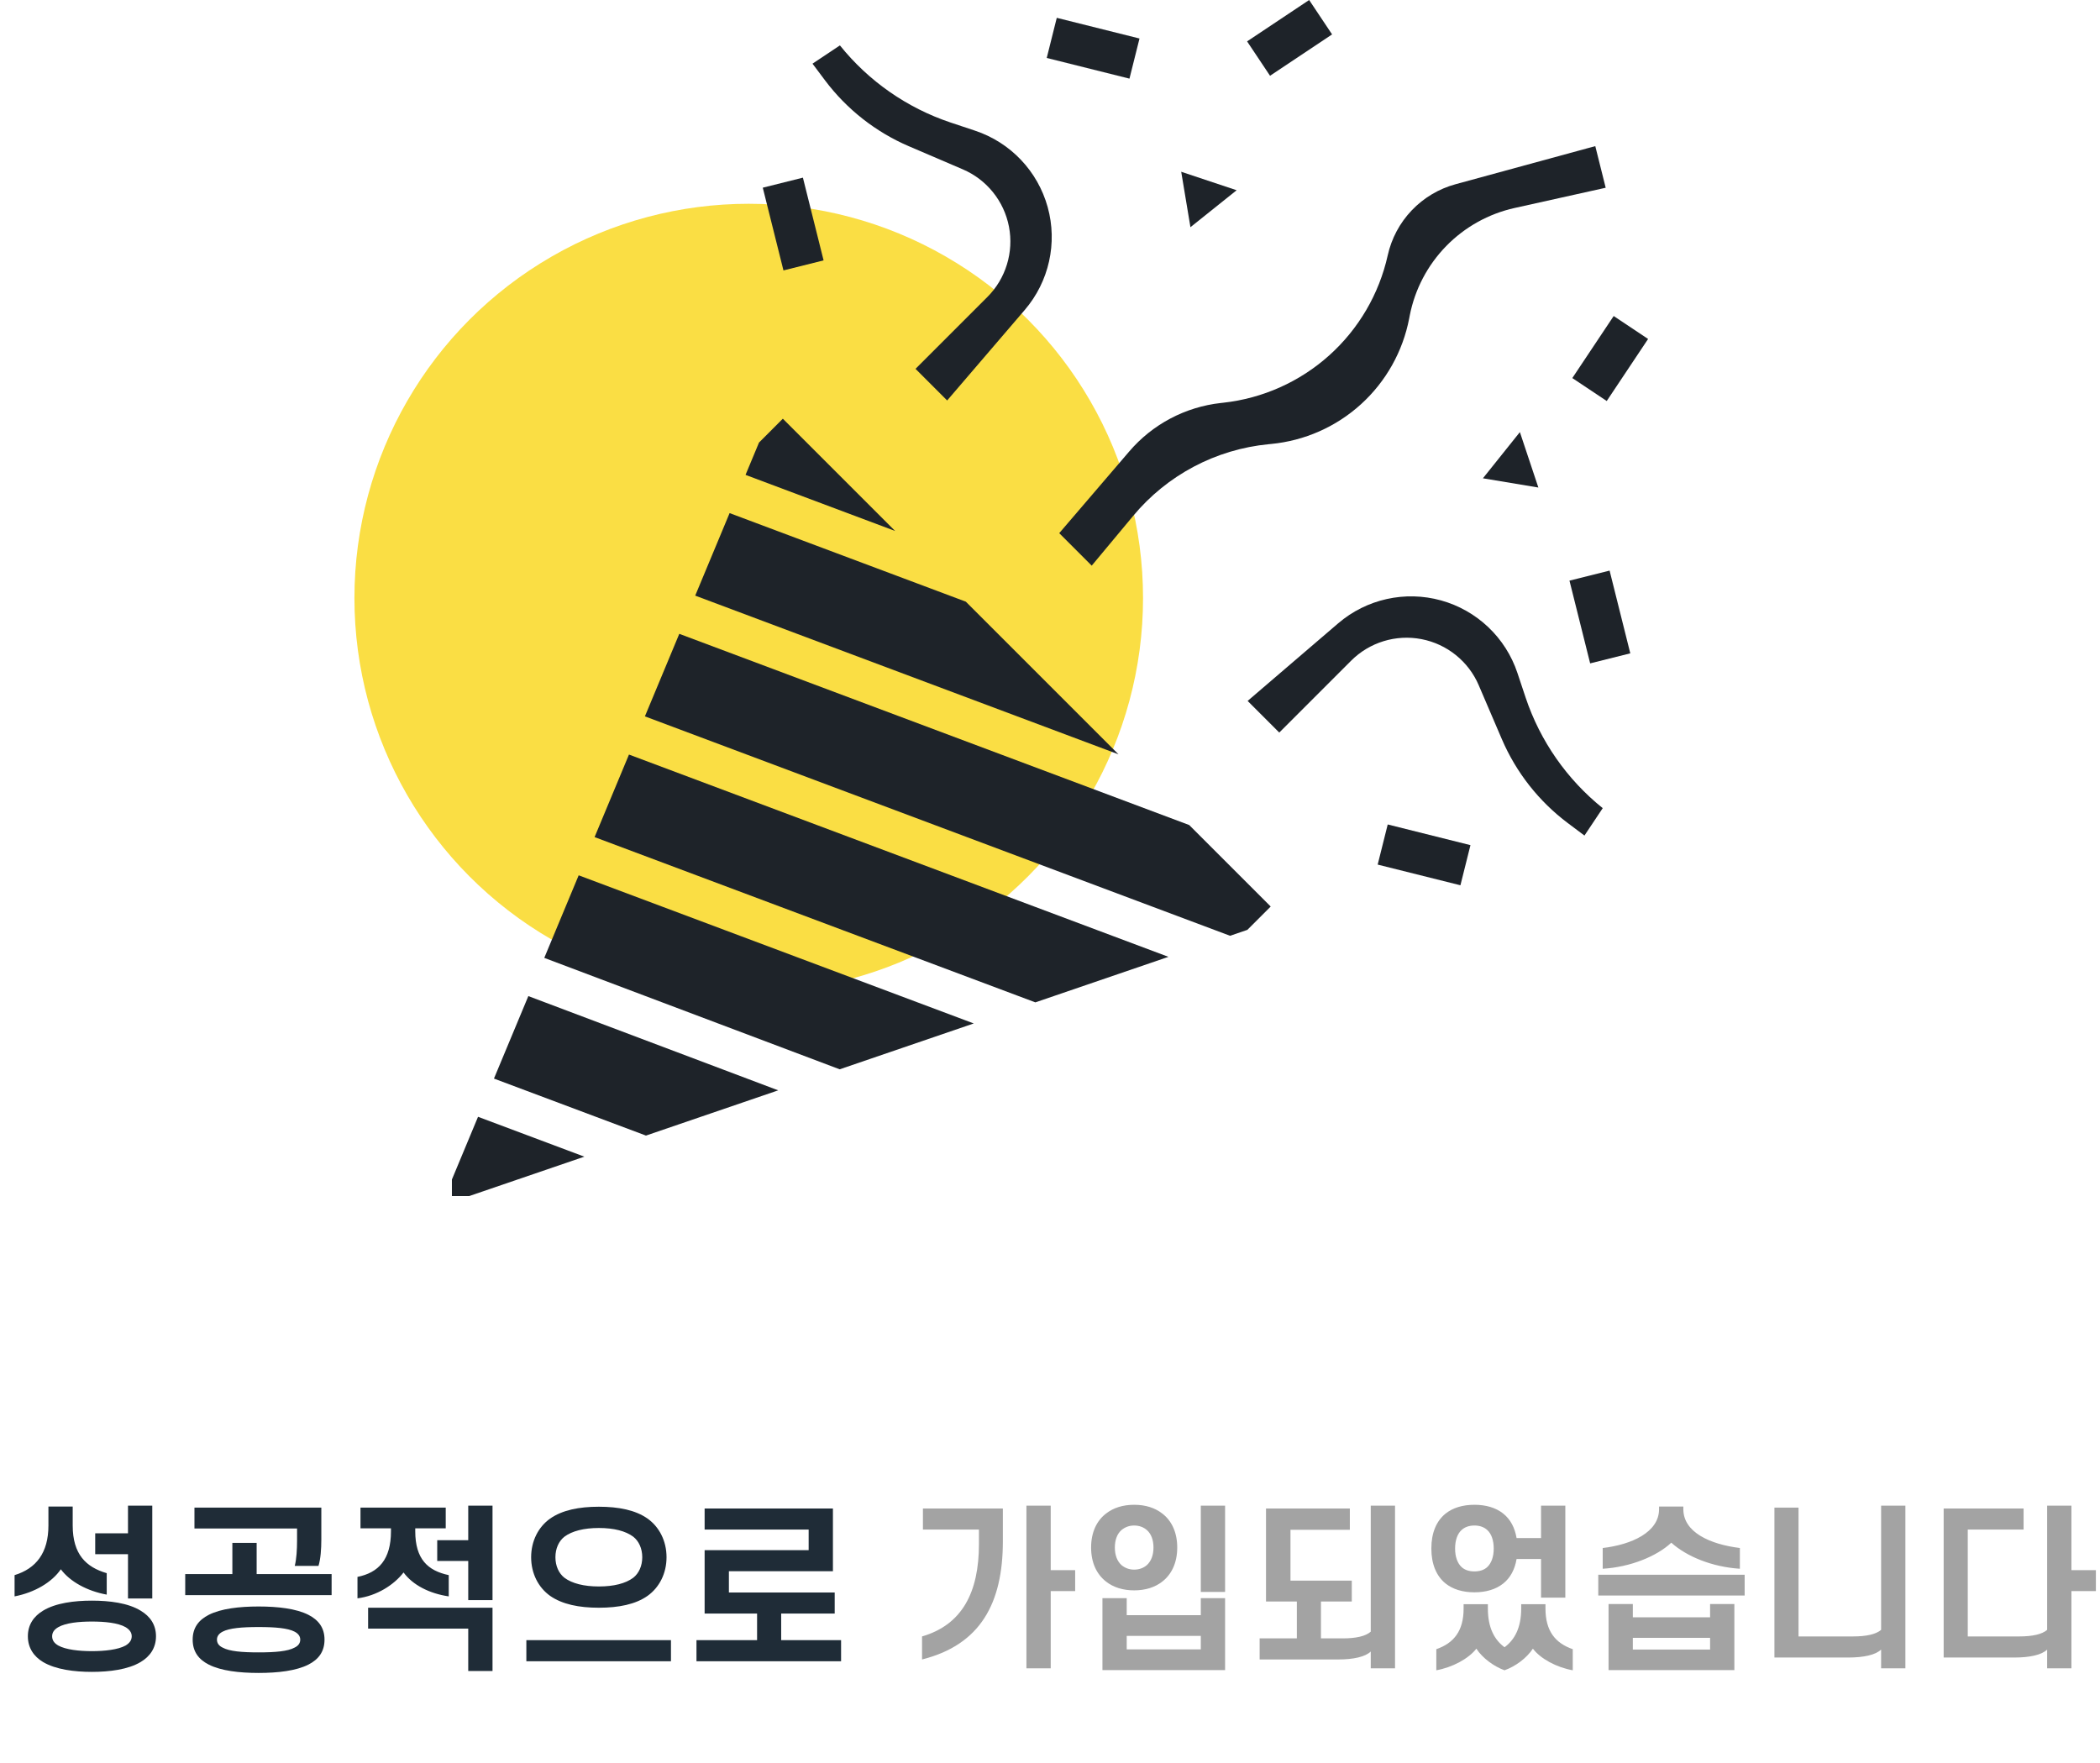 <svg width="237" height="199" viewBox="0 0 237 199" fill="none" xmlns="http://www.w3.org/2000/svg">
<path d="M8.205 172.18C8.205 175.42 9.705 176.88 12.045 177.56V179.98C9.845 179.58 7.905 178.52 6.865 177.12C5.865 178.58 3.925 179.74 1.645 180.18V177.78C4.065 177.04 5.465 175.28 5.465 172.18V170.04H8.205V172.18ZM14.445 180.42V175.42H10.745V173.06H14.445V169.94H17.185V180.42H14.445ZM3.145 184.68C3.145 183.36 3.825 182.42 4.845 181.8C6.285 180.92 8.405 180.66 10.365 180.66C12.345 180.66 14.465 180.92 15.885 181.8C16.925 182.42 17.605 183.36 17.605 184.68C17.605 186 16.925 186.96 15.885 187.58C14.465 188.44 12.345 188.7 10.365 188.7C8.405 188.7 6.285 188.44 4.845 187.58C3.825 186.96 3.145 186 3.145 184.68ZM5.885 184.68C5.885 185.14 6.125 185.46 6.565 185.72C7.425 186.2 8.945 186.36 10.365 186.36C11.805 186.36 13.325 186.2 14.185 185.72C14.605 185.46 14.865 185.14 14.865 184.68C14.865 184.24 14.605 183.92 14.185 183.66C13.325 183.16 11.805 183.02 10.365 183.02C8.945 183.02 7.425 183.16 6.565 183.66C6.125 183.92 5.885 184.24 5.885 184.68ZM33.525 172.52H21.945V170.16H36.264V173.76C36.264 174.84 36.184 175.96 35.944 176.74H33.264C33.465 175.96 33.525 174.88 33.525 173.88V172.52ZM20.904 177.66H26.224V174.14H28.965V177.66H37.425V180.04H20.904V177.66ZM21.744 185.06C21.744 183.72 22.424 182.84 23.564 182.26C24.945 181.56 27.005 181.32 29.184 181.32C31.364 181.32 33.425 181.56 34.804 182.26C35.944 182.84 36.624 183.72 36.624 185.06C36.624 186.42 35.944 187.3 34.804 187.88C33.425 188.58 31.364 188.82 29.184 188.82C27.005 188.82 24.945 188.58 23.564 187.88C22.424 187.3 21.744 186.42 21.744 185.06ZM24.485 185.06C24.485 185.46 24.704 185.76 25.125 185.96C25.884 186.38 27.305 186.5 29.184 186.5C31.064 186.5 32.484 186.38 33.245 185.96C33.664 185.76 33.885 185.46 33.885 185.06C33.885 184.68 33.664 184.38 33.245 184.16C32.484 183.76 31.064 183.64 29.184 183.64C27.305 183.64 25.884 183.76 25.125 184.16C24.704 184.38 24.485 184.68 24.485 185.06ZM50.304 170.16V172.5H46.864V172.82C46.864 175.98 48.284 177.28 50.644 177.78V180.18C48.464 179.86 46.584 178.9 45.544 177.48C44.444 178.9 42.524 180.12 40.344 180.4V177.98C42.724 177.5 44.124 176.02 44.124 172.82V172.5H40.684V170.16H50.304ZM52.844 180.6V176.18H49.344V173.84H52.844V169.94H55.584V180.6H52.844ZM52.844 183.82H41.544V181.46H55.584V188.6H52.844V183.82ZM72.483 175.76C72.483 174.78 72.103 173.94 71.463 173.44C70.603 172.8 69.283 172.46 67.583 172.46C65.903 172.46 64.563 172.8 63.703 173.44C63.063 173.94 62.683 174.78 62.683 175.76C62.683 176.74 63.063 177.58 63.703 178.08C64.563 178.72 65.903 179.06 67.583 179.06C69.283 179.06 70.603 178.72 71.463 178.08C72.103 177.58 72.483 176.74 72.483 175.76ZM59.943 175.76C59.943 173.92 60.763 172.34 62.083 171.4C63.463 170.44 65.343 170.06 67.583 170.06C69.823 170.06 71.723 170.44 73.083 171.4C74.403 172.34 75.223 173.92 75.223 175.76C75.223 177.6 74.403 179.18 73.083 180.12C71.723 181.08 69.823 181.46 67.583 181.46C65.343 181.46 63.463 181.08 62.083 180.12C60.763 179.18 59.943 177.6 59.943 175.76ZM59.403 185.12H75.723V187.5H59.403V185.12ZM82.262 179.74H94.202V182.12H88.162V185.12H94.922V187.5H78.602V185.12H85.442V182.12H79.522V174.96H91.262V172.64H79.522V170.26H94.002V177.34H82.262V179.74Z" fill="#1F2C37"/>
<path d="M110.48 174.28V172.64H104.16V170.26H113.18V173.96C113.18 180.94 110.66 185.64 104.06 187.3V184.7C108.6 183.38 110.48 179.7 110.48 174.28ZM118.58 177.22H121.34V179.58H118.58V188.3H115.84V169.94H118.58V177.22ZM123.139 174.66C123.139 172.94 123.779 171.62 124.839 170.82C125.659 170.18 126.739 169.84 127.999 169.84C129.259 169.84 130.339 170.18 131.159 170.82C132.219 171.62 132.859 172.94 132.859 174.66C132.859 176.4 132.219 177.7 131.159 178.52C130.339 179.16 129.259 179.5 127.999 179.5C126.739 179.5 125.659 179.16 124.839 178.52C123.779 177.7 123.139 176.4 123.139 174.66ZM125.819 174.66C125.819 175.52 126.079 176.2 126.559 176.64C126.939 176.96 127.419 177.16 127.999 177.16C128.579 177.16 129.079 176.96 129.439 176.64C129.919 176.2 130.179 175.52 130.179 174.66C130.179 173.82 129.919 173.12 129.439 172.7C129.079 172.38 128.579 172.18 127.999 172.18C127.419 172.18 126.939 172.38 126.559 172.7C126.079 173.12 125.819 173.82 125.819 174.66ZM135.519 179.68V169.94H138.259V179.68H135.519ZM135.519 180.38H138.259V188.5H124.419V180.38H127.159V182.3H135.519V180.38ZM127.159 184.64V186.16H135.519V184.64H127.159ZM145.639 172.66V178.4H152.559V180.76H149.079V184.92H151.539C153.019 184.92 154.119 184.68 154.699 184.16V169.94H157.439V188.3H154.699V186.4C154.099 187 152.739 187.3 151.019 187.3H142.159V184.92H146.359V180.76H142.879V170.26H152.339V172.66H145.639ZM161.538 174.78C161.538 173.02 162.098 171.68 163.138 170.84C163.958 170.18 165.078 169.84 166.398 169.84C167.718 169.84 168.838 170.18 169.658 170.84C170.458 171.48 170.958 172.42 171.158 173.6H173.918V169.94H176.658V180.32H173.918V175.96H171.158C170.958 177.14 170.458 178.08 169.658 178.72C168.838 179.38 167.718 179.72 166.398 179.72C165.078 179.72 163.958 179.38 163.138 178.72C162.098 177.88 161.538 176.52 161.538 174.78ZM164.218 174.78C164.218 175.7 164.478 176.42 164.938 176.86C165.298 177.2 165.798 177.36 166.398 177.36C166.998 177.36 167.498 177.2 167.858 176.86C168.318 176.42 168.578 175.7 168.578 174.78C168.578 173.86 168.318 173.12 167.858 172.7C167.498 172.36 166.998 172.18 166.398 172.18C165.798 172.18 165.298 172.36 164.938 172.7C164.478 173.12 164.218 173.86 164.218 174.78ZM169.798 188.52C168.618 188.1 167.298 187.14 166.618 186.08C165.738 187.22 163.898 188.2 162.098 188.52V186.14C164.058 185.46 165.178 184.1 165.178 181.56V181.06H167.918V181.56C167.918 183.72 168.658 185.08 169.798 185.92C170.938 185.08 171.678 183.72 171.678 181.56V181.06H174.418V181.56C174.418 184.1 175.538 185.46 177.498 186.14V188.52C175.678 188.2 173.858 187.22 172.998 186.08C172.298 187.14 171.038 188.08 169.798 188.52ZM188.617 174.12C186.977 175.66 183.977 176.88 180.877 177.06V174.72C184.137 174.34 187.237 172.94 187.237 170.34V170.04H189.977V170.34C189.977 172.94 192.977 174.3 196.357 174.72V177.06C193.217 176.86 190.357 175.68 188.617 174.12ZM180.377 177.74H196.897V180.08H180.377V177.74ZM184.277 181.04V182.54H192.997V181.04H195.737V188.5H181.537V181.04H184.277ZM192.997 184.86H184.277V186.18H192.997V184.86ZM208.616 187.08H200.256V170.16H202.976V184.7H209.136C210.616 184.7 211.716 184.46 212.296 183.96V169.94H215.036V188.3H212.296V186.18C211.696 186.78 210.336 187.08 208.616 187.08ZM227.356 187.08H219.356V170.26H228.376V172.64H222.076V184.7H227.896C229.376 184.7 230.456 184.46 231.036 183.96V169.94H233.776V177.22H236.536V179.58H233.776V188.3H231.036V186.18C230.436 186.78 229.096 187.08 227.356 187.08Z" fill="#A3A3A3"/>
<circle cx="84.5" cy="67.5" r="44.5" fill="#FADE44"/>
<path d="M109.895 115.514L94.765 120.69L61.425 108.114L65.308 98.794L109.895 115.514ZM67.103 94.481L70.984 85.165L131.867 107.996L116.847 113.135L67.103 94.481ZM87.827 123.064L72.902 128.17L55.746 121.737L59.627 112.427L87.827 123.064ZM140.773 104.951L138.822 105.619L72.782 80.854L76.663 71.539L134.211 93.12L143.408 102.317L140.773 104.951ZM126.233 85.141L78.46 67.227L82.341 57.912L109 67.909L126.233 85.141ZM88.35 47.258L101.022 59.93L84.139 53.598L85.659 49.95L88.35 47.258ZM51 133.13L53.95 126.05L65.948 130.55L52.946 134.998H51L51 133.13Z" fill="#1E2329"/>
<path d="M108.66 19.114L102.582 16.509L102.581 16.51C98.824 14.898 95.556 12.329 93.102 9.06L91.698 7.187L94.791 5.125C98.031 9.16 102.362 12.18 107.269 13.825L110.049 14.751C114.044 16.083 117.114 19.315 118.238 23.373C119.362 27.431 118.392 31.783 115.652 34.981L106.893 45.2L103.323 41.63L111.434 33.519C113.512 31.441 114.424 28.466 113.868 25.581C113.312 22.695 111.361 20.272 108.66 19.114H108.66Z" fill="#1E2329"/>
<path d="M139.565 21.472L134.35 25.644L133.308 19.387L139.565 21.472Z" fill="#1E2329"/>
<path d="M118.131 6.541L119.264 2.012L128.601 4.346L127.468 8.875L118.131 6.541Z" fill="#1E2329"/>
<path d="M140.743 4.669L147.746 0L150.336 3.884L143.333 8.553L140.743 4.669Z" fill="#1E2329"/>
<path d="M86.085 21.184L90.614 20.051L92.948 29.388L88.419 30.521L86.085 21.184Z" fill="#1E2329"/>
<path d="M178.816 94.307L176.944 92.903C173.674 90.449 171.105 87.181 169.493 83.424L166.888 77.347L166.889 77.346C165.731 74.644 163.308 72.693 160.423 72.137C157.537 71.582 154.563 72.493 152.485 74.571L144.374 82.682L140.804 79.112L151.023 70.353V70.354C154.22 67.613 158.572 66.644 162.63 67.767C166.688 68.892 169.921 71.962 171.253 75.956L172.179 78.737C173.823 83.643 176.843 87.974 180.879 91.214L178.816 94.307Z" fill="#1E2329"/>
<path d="M167.358 53.984L171.53 48.77L173.615 55.026L167.358 53.984Z" fill="#1E2329"/>
<path d="M177.126 65.535L181.655 64.402L183.99 73.74L179.46 74.873L177.126 65.535Z" fill="#1E2329"/>
<path d="M177.447 42.671L182.116 35.668L186 38.258L181.331 45.261L177.447 42.671Z" fill="#1E2329"/>
<path d="M155.481 97.584L156.614 93.055L165.952 95.389L164.819 99.918L155.481 97.584Z" fill="#1E2329"/>
<path d="M170.93 23.476C167.995 24.129 165.312 25.623 163.211 27.776C161.111 29.929 159.683 32.647 159.103 35.598L159.038 35.935C158.322 39.664 156.416 43.061 153.607 45.616C150.799 48.171 147.237 49.747 143.457 50.109L143.182 50.136C137.208 50.711 131.705 53.625 127.872 58.243C126.18 60.277 124.433 62.375 123.209 63.844L119.542 60.177L127.433 50.965C130.063 47.886 133.769 45.925 137.795 45.483L138.06 45.454C142.499 44.965 146.675 43.1 150.002 40.119C153.329 37.139 155.64 33.192 156.612 28.833C157.035 26.919 157.973 25.158 159.325 23.741C160.677 22.323 162.392 21.302 164.283 20.79L180.039 16.492L181.214 21.191L170.93 23.476Z" fill="#1E2329"/>
</svg>
